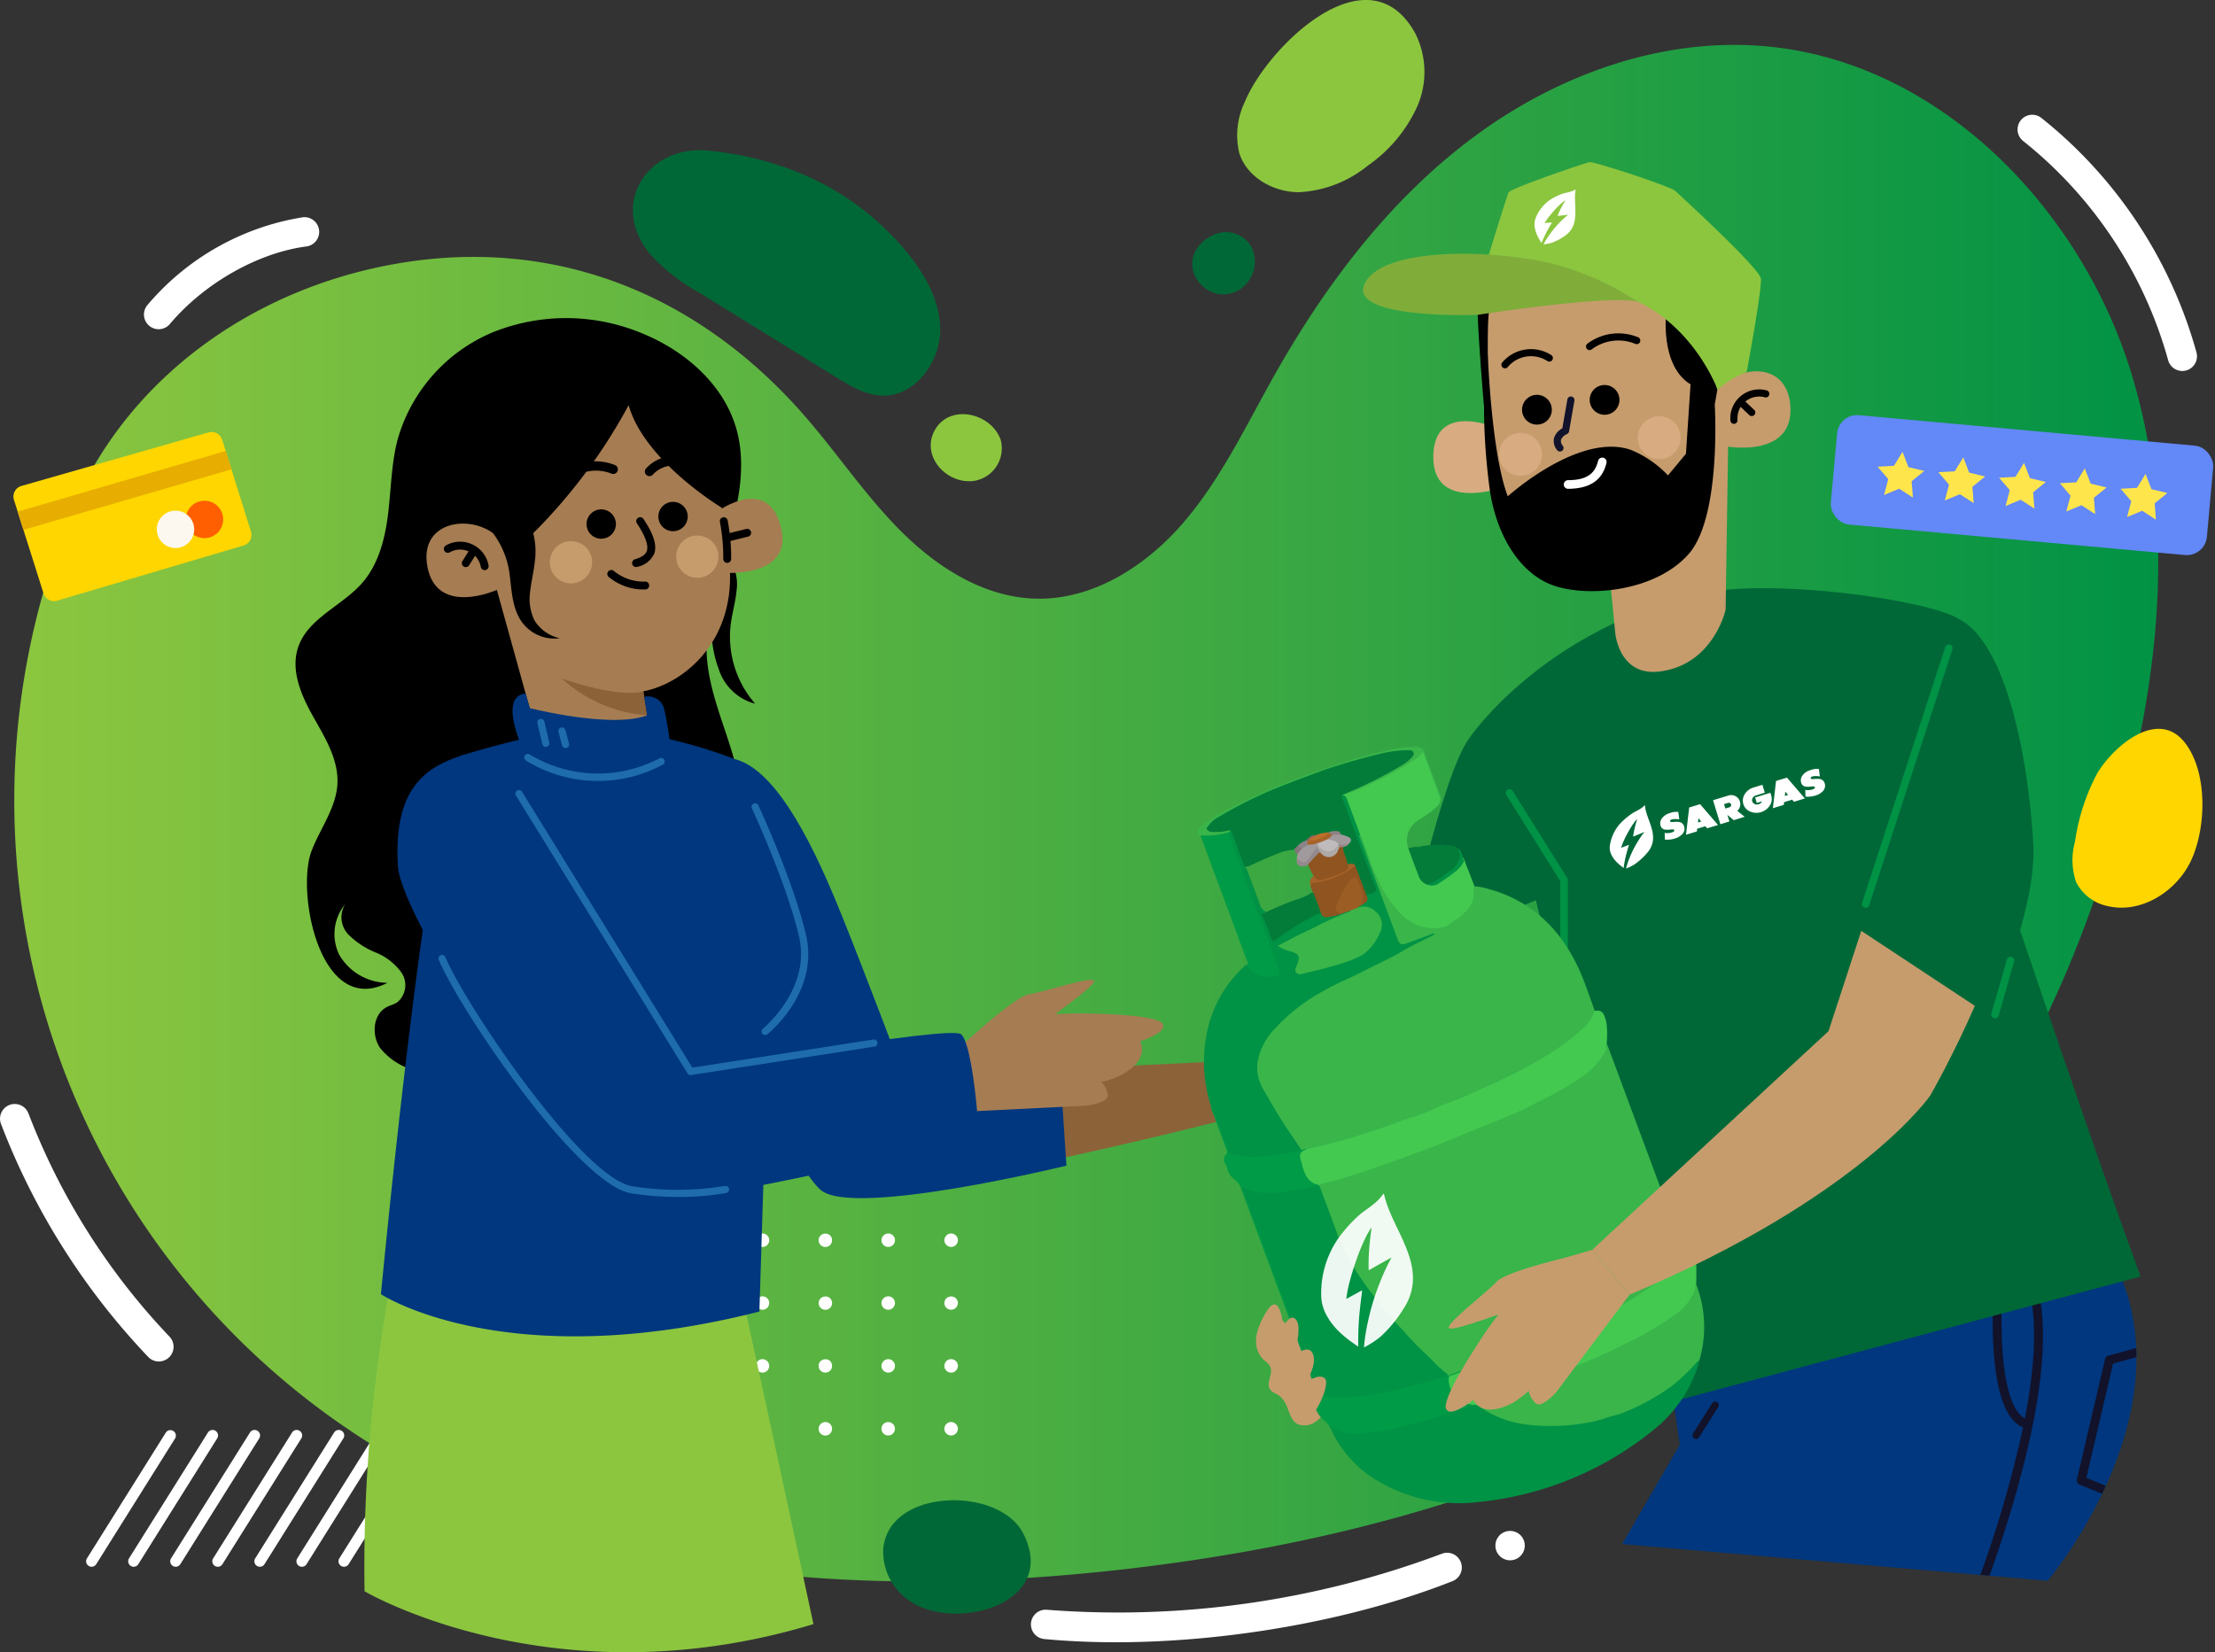 <svg xmlns="http://www.w3.org/2000/svg" xmlns:xlink="http://www.w3.org/1999/xlink" width="275.323" height="205.419" viewBox="0 0 275.323 205.419"><rect x="0" y="0" width="275.323" height="205.419" fill="#333333" stroke="none"/><defs><style>.a,.ae{fill:#fff;}.b{fill:url(#a);}.c{fill:#006837;}.d{fill:#8cc63f;}.e{fill:#ffd600;}.f{fill:#8c6239;}.g{fill:#00377e;}.h{fill:#c69c6d;}.i{fill:#12122a;}.j{fill:#009245;}.k{fill:#d8ac80;}.l{fill:#43c950;}.m{fill:#39b54a;}.n{fill:#009b46;}.o{fill:#037c39;}.p{fill:#8f5420;}.q{fill:#9b5d24;}.r{fill:#a09a9d;}.s{fill:#a46128;}.t{fill:#bf6f2c;}.u{fill:#8b8487;}.v{fill:#817679;}.w{fill:#8e8183;}.x{fill:#978686;}.y{fill:#8c655d;}.z{fill:#94898c;}.aa{fill:#aea8a7;}.ab{fill:#bfbabc;}.ac{fill:#a76328;}.ad{fill:#80ad3a;}.ae{opacity:0.925;}.af{fill:#a67c52;}.ag{fill:#1e6cab;}.ah{fill:#e7ad00;}.ai{fill:#ff5f00;}.aj{fill:#fcf8f0;}.ak{fill:#6388f7;}.al{fill:#ffe54c;}</style><linearGradient id="a" y1="0.5" x2="1" y2="0.5" gradientUnits="objectBoundingBox"><stop offset="0" stop-color="#8cc63f"/><stop offset="1" stop-color="#009245"/></linearGradient></defs><g transform="translate(-49.677 -101.459)"><g transform="translate(-759.835 -207.146)"><g transform="translate(820.218 486.401)"><path class="a" d="M821.884,519.771a.681.681,0,0,1-.577-1.043l9.8-15.635a.681.681,0,0,1,1.154.723l-9.8,15.635A.68.68,0,0,1,821.884,519.771Z" transform="translate(-821.204 -502.774)"/><g transform="translate(5.229)"><path class="a" d="M827.594,519.771a.681.681,0,0,1-.576-1.043l9.8-15.635a.681.681,0,1,1,1.154.723l-9.8,15.635A.683.683,0,0,1,827.594,519.771Z" transform="translate(-826.914 -502.774)"/></g><g transform="translate(10.456)"><path class="a" d="M833.3,519.771a.681.681,0,0,1-.576-1.043l9.8-15.635a.681.681,0,1,1,1.154.723l-9.8,15.635A.681.681,0,0,1,833.3,519.771Z" transform="translate(-832.623 -502.774)"/></g><g transform="translate(15.685)"><path class="a" d="M839.013,519.771a.681.681,0,0,1-.576-1.043l9.8-15.635a.681.681,0,1,1,1.154.723l-9.8,15.635A.682.682,0,0,1,839.013,519.771Z" transform="translate(-838.333 -502.774)"/></g><g transform="translate(20.913)"><path class="a" d="M844.723,519.771a.681.681,0,0,1-.577-1.043l9.8-15.635a.681.681,0,1,1,1.154.723l-9.8,15.635A.68.68,0,0,1,844.723,519.771Z" transform="translate(-844.043 -502.774)"/></g><g transform="translate(26.141)"><path class="a" d="M850.432,519.771a.681.681,0,0,1-.576-1.043l9.8-15.635a.681.681,0,1,1,1.154.723l-9.8,15.635A.681.681,0,0,1,850.432,519.771Z" transform="translate(-849.752 -502.774)"/></g><g transform="translate(31.369)"><path class="a" d="M856.142,519.771a.681.681,0,0,1-.576-1.043l9.8-15.635a.681.681,0,0,1,1.155.723l-9.8,15.635A.681.681,0,0,1,856.142,519.771Z" transform="translate(-855.462 -502.774)"/></g><g transform="translate(36.598)"><path class="a" d="M861.851,519.771a.681.681,0,0,1-.576-1.043l9.8-15.635a.681.681,0,1,1,1.154.723l-9.8,15.635A.681.681,0,0,1,861.851,519.771Z" transform="translate(-861.172 -502.774)"/></g><g transform="translate(41.826)"><path class="a" d="M867.561,519.771a.681.681,0,0,1-.576-1.043l9.8-15.635a.681.681,0,1,1,1.154.723l-9.8,15.635A.681.681,0,0,1,867.561,519.771Z" transform="translate(-866.881 -502.774)"/></g><g transform="translate(47.055)"><path class="a" d="M873.272,519.771a.681.681,0,0,1-.576-1.043l9.8-15.635a.681.681,0,1,1,1.154.723l-9.8,15.635A.682.682,0,0,1,873.272,519.771Z" transform="translate(-872.592 -502.774)"/></g></g><g transform="translate(811.34 314.188)"><path class="b" d="M817.055,376.584a94.424,94.424,0,0,0,38.339,111.828c27.058,17.13,61.046,19.429,92.881,15.937,25.133-2.757,50.418-9.219,72.459-21.907,25.025-14.405,40.134-35.035,49.5-62.135,7.124-20.616,10.741-43.3,4.543-64.219s-24.022-39.359-45.755-41.226c-12.941-1.113-25.956,3.647-36.353,11.433s-18.376,18.417-24.732,29.746c-3.479,6.2-6.559,12.716-11.2,18.1s-11.254,9.606-18.36,9.408c-6.465-.181-12.333-3.965-16.882-8.562s-8.118-10.066-12.436-14.882c-13.129-14.643-30.637-21.547-49.982-18.221-18.2,3.129-34.083,14.552-40.856,31.613Q817.61,375.031,817.055,376.584Z" transform="translate(-811.508 -314.702)"/></g><g transform="translate(888.181 327.279)"><path class="c" d="M897.613,341.988a24.175,24.175,0,0,0,6.121,4.762l16.992,10.5c1.749,1.08,3.6,2.194,5.656,2.266,4.136.147,7.336-4.251,7.238-8.389s-2.59-7.833-5.391-10.88c-6.228-6.777-14.424-10.319-23.516-11.2C897.345,328.334,892.341,335.651,897.613,341.988Z" transform="translate(-895.426 -328.998)"/></g><g transform="translate(925.201 360.099)"><path class="d" d="M944.544,368.007c-1.2-3.327-6.3-4.509-8.171-1.2-1.83,3.241,1.514,6.866,4.95,6.315A4.1,4.1,0,0,0,944.544,368.007Z" transform="translate(-935.855 -364.841)"/></g><g transform="translate(809.513 445.864)"><path class="a" d="M829.257,490.518a1.821,1.821,0,0,1-1.322-.566,87.144,87.144,0,0,1-18.3-28.972,1.826,1.826,0,0,1,3.415-1.3,83.5,83.5,0,0,0,17.531,27.746,1.826,1.826,0,0,1-1.321,3.088Z" transform="translate(-809.513 -458.505)"/></g><g transform="translate(1060.266 322.851)"><path class="a" d="M1103.864,356.039a1.828,1.828,0,0,1-1.761-1.343,52.945,52.945,0,0,0-18.052-27.275,1.827,1.827,0,0,1,2.268-2.864,56.621,56.621,0,0,1,19.306,29.171,1.828,1.828,0,0,1-1.762,2.312Z" transform="translate(-1083.359 -324.162)"/></g><g transform="translate(827.406 335.608)"><path class="a" d="M830.881,352.023a1.827,1.827,0,0,1-1.4-3A31.9,31.9,0,0,1,848.77,338.11a1.827,1.827,0,1,1,.475,3.623c-6.038.792-12.7,4.576-16.967,9.64A1.822,1.822,0,0,1,830.881,352.023Z" transform="translate(-829.054 -338.095)"/></g><g transform="translate(937.656 501.656)"><path class="a" d="M960.012,530.562c-3.06,0-6.044-.132-8.9-.4a1.827,1.827,0,0,1,.345-3.638,114.546,114.546,0,0,0,49.06-6.96,1.827,1.827,0,0,1,1.343,3.4C989.639,527.792,974.028,530.562,960.012,530.562Z" transform="translate(-949.457 -519.434)"/></g><g transform="translate(995.392 498.943)"><path class="a" d="M1014.334,520.123a1.748,1.748,0,0,1-.356-.032,2.011,2.011,0,0,1-.339-.105,1.876,1.876,0,0,1-.314-.169,1.494,1.494,0,0,1-.282-.234,1.775,1.775,0,0,1-.533-1.283,1.874,1.874,0,0,1,.032-.363,1.73,1.73,0,0,1,.105-.34,1.877,1.877,0,0,1,.169-.314,2.26,2.26,0,0,1,.226-.282,1.845,1.845,0,0,1,1.646-.493,1.761,1.761,0,0,1,.346.105,1.58,1.58,0,0,1,.315.161,2.326,2.326,0,0,1,.274.226,1.7,1.7,0,0,1,.226.282,1.2,1.2,0,0,1,.169.314,1.73,1.73,0,0,1,.105.34,1.8,1.8,0,0,1,.032.363,1.775,1.775,0,0,1-.533,1.283,1.447,1.447,0,0,1-.274.234,2.8,2.8,0,0,1-.315.169,2.538,2.538,0,0,1-.339.105A1.867,1.867,0,0,1,1014.334,520.123Z" transform="translate(-1012.51 -516.472)"/></g><g transform="translate(919.271 495.129)"><path class="c" d="M929.4,518.4a7.381,7.381,0,0,0,3.445,6.527c5.663,3.715,18.442.244,13.948-8.52C943.788,510.552,930.024,510.749,929.4,518.4Z" transform="translate(-929.378 -512.306)"/></g><g transform="translate(1067.12 399.222)"><path class="e" d="M1093.9,413.134a25.708,25.708,0,0,0-2.741,8.454,8.525,8.525,0,0,0,.135,5.033,5.681,5.681,0,0,0,3.95,2.986c4.013.94,8.28-1.661,10.171-5.325,2.086-4.042,2.35-11.436-.719-15.141C1101.314,405.062,1095.848,409.816,1093.9,413.134Z" transform="translate(-1090.844 -407.567)"/></g><g transform="translate(963.258 308.605)"><path class="d" d="M978.41,321.253a9.571,9.571,0,0,0-.7,6.381c.937,2.994,4.2,4.839,7.334,4.869a14.7,14.7,0,0,0,8.639-3.3,18.049,18.049,0,0,0,6.086-7.223,10.7,10.7,0,0,0-.182-9.231C993.691,302.1,981.156,314.552,978.41,321.253Z" transform="translate(-977.416 -308.605)"/></g><g transform="translate(957.708 337.501)"><path class="c" d="M973.781,340.582a3.649,3.649,0,0,1,5.005,1.516,4.177,4.177,0,0,1-1.721,5.289c-3.748,2.016-7.725-2.766-4.558-5.918A4.524,4.524,0,0,1,973.781,340.582Z" transform="translate(-971.355 -340.162)"/></g><g transform="translate(887.819 454.148)"><path class="a" d="M896.461,467.8a.8.8,0,0,1,.241.585.84.84,0,0,1-.063.323.907.907,0,0,1-.178.272.825.825,0,0,1-.6.241.858.858,0,0,1-.314-.063.828.828,0,0,1-.271-.178.8.8,0,0,1-.188-.272.84.84,0,0,1-.063-.323.83.83,0,0,1,.251-.585.7.7,0,0,1,.271-.188A.836.836,0,0,1,896.461,467.8Zm7.816,0a.7.7,0,0,0-.272-.188.841.841,0,0,0-.909.188.739.739,0,0,0-.188.261.887.887,0,0,0-.062.324.875.875,0,0,0,.25.6.823.823,0,0,0,.272.178.811.811,0,0,0,.313.063.866.866,0,0,0,.324-.063.944.944,0,0,0,.272-.178,1.133,1.133,0,0,0,.178-.272.84.84,0,0,0,.062-.323.886.886,0,0,0-.062-.324A.911.911,0,0,0,904.277,467.8Zm6.906-.188a.692.692,0,0,0-.271.188.708.708,0,0,0-.178.261.718.718,0,0,0-.063.324.814.814,0,0,0,.512.773.814.814,0,0,0,.313.063.863.863,0,0,0,.324-.063.942.942,0,0,0,.272-.178.861.861,0,0,0,.241-.6.8.8,0,0,0-.241-.585A.841.841,0,0,0,911.183,467.611Zm8.725.188a.692.692,0,0,0-.273-.188.841.841,0,0,0-.909.188.7.7,0,0,0-.178.271.673.673,0,0,0-.072.314.858.858,0,0,0,.062.323.932.932,0,0,0,.188.272.846.846,0,0,0,1.182,0,.831.831,0,0,0,.24-.6.814.814,0,0,0-.062-.314A.835.835,0,0,0,919.909,467.8Zm6.906-.188a.7.7,0,0,0-.272.188.713.713,0,0,0-.188.271.8.8,0,0,0-.063.314.835.835,0,0,0,.523.773.807.807,0,0,0,.313.063.866.866,0,0,0,.324-.063.937.937,0,0,0,.271-.178.907.907,0,0,0,.178-.272.839.839,0,0,0,.063-.323.82.82,0,0,0-.241-.585A.843.843,0,0,0,926.815,467.611Zm7.543,1.368a.819.819,0,0,0,.273.178.807.807,0,0,0,.313.063.858.858,0,0,0,.323-.063.93.93,0,0,0,.272-.178,1.1,1.1,0,0,0,.178-.272.849.849,0,0,0,.072-.323.841.841,0,0,0-1.681,0,.84.84,0,0,0,.062.323A.93.93,0,0,0,934.358,468.979Zm-38.806,6.446a.72.72,0,0,0-.271.189.828.828,0,0,0-.251.585.845.845,0,0,0,.063.324.81.81,0,0,0,.188.272.843.843,0,0,0,.271.178.857.857,0,0,0,.314.062.831.831,0,0,0,.6-.24.918.918,0,0,0,.178-.272.845.845,0,0,0,.063-.324.8.8,0,0,0-.241-.585A.835.835,0,0,0,895.552,475.426Zm7.816,0a.717.717,0,0,0-.272.189.814.814,0,0,0-.25.585.877.877,0,0,0,.25.6.827.827,0,0,0,.585.24.865.865,0,0,0,.324-.062.963.963,0,0,0,.272-.178,1.151,1.151,0,0,0,.178-.272.844.844,0,0,0,.062-.324.822.822,0,0,0-.24-.585A.84.84,0,0,0,903.368,475.426Zm7.815,0a.713.713,0,0,0-.271.189.666.666,0,0,0-.178.272.647.647,0,0,0-.063.313.814.814,0,0,0,.512.774.813.813,0,0,0,.313.062.833.833,0,0,0,.6-.24,1.119,1.119,0,0,0,.178-.272.845.845,0,0,0,.063-.324.818.818,0,0,0-.241-.585A.84.84,0,0,0,911.183,475.426Zm7.543.189a.835.835,0,0,0-.25.585.844.844,0,0,0,.25.6.831.831,0,0,0,1.422-.6.808.808,0,0,0-.24-.585A.859.859,0,0,0,918.727,475.614Zm9,0a.838.838,0,0,0-.908-.189.724.724,0,0,0-.272.189.814.814,0,0,0-.251.585.845.845,0,0,0,.063.324.926.926,0,0,0,.188.272.848.848,0,0,0,.272.178.806.806,0,0,0,.313.062.865.865,0,0,0,.324-.062.956.956,0,0,0,.271-.178.863.863,0,0,0,.241-.6.877.877,0,0,0-.063-.323A.85.85,0,0,0,927.723,475.614Zm6.908-.189a.714.714,0,0,0-.273.189.831.831,0,0,0-.25.585.844.844,0,0,0,.062.324.824.824,0,0,0,.188.272.833.833,0,0,0,.273.178.806.806,0,0,0,.313.062.857.857,0,0,0,.323-.062.791.791,0,0,0,.45-.45.854.854,0,0,0,.072-.324.831.831,0,0,0-.25-.585A.843.843,0,0,0,934.631,475.426Zm-38.17,8a.836.836,0,0,0-.909-.188.92.92,0,0,0-.459.46.8.8,0,0,0-.063.314.869.869,0,0,0,.251.594.817.817,0,0,0,.585.241.823.823,0,0,0,.836-.835.854.854,0,0,0-.241-.586Zm6.907-.188a.714.714,0,0,0-.272.188.817.817,0,0,0-.25.586.873.873,0,0,0,.25.594.82.82,0,0,0,.585.241.848.848,0,0,0,.324-.063.907.907,0,0,0,.272-.178,1.127,1.127,0,0,0,.178-.271.843.843,0,0,0,.062-.323.808.808,0,0,0-.24-.586A.841.841,0,0,0,903.368,483.242Zm7.815,0a.711.711,0,0,0-.271.188.672.672,0,0,0-.178.272.651.651,0,0,0-.063.314.821.821,0,0,0,.241.594.85.85,0,0,0,.584.241.845.845,0,0,0,.324-.063.905.905,0,0,0,.272-.178.859.859,0,0,0,.241-.594.822.822,0,0,0-.241-.586A.841.841,0,0,0,911.183,483.242Zm7.543.188a.839.839,0,0,0-.25.586.862.862,0,0,0,.062.323.928.928,0,0,0,.188.271.831.831,0,0,0,1.422-.594.812.812,0,0,0-.24-.586A.861.861,0,0,0,918.727,483.43Zm8.088-.188a.917.917,0,0,0-.46.46.8.8,0,0,0-.063.314.834.834,0,0,0,.251.594.8.8,0,0,0,.272.178.791.791,0,0,0,.313.063.848.848,0,0,0,.324-.063.9.9,0,0,0,.271-.178,1.047,1.047,0,0,0,.178-.271.843.843,0,0,0,.063-.323.822.822,0,0,0-.241-.586A.839.839,0,0,0,926.815,483.242Zm7.543.188a.83.83,0,0,0-.188.909.926.926,0,0,0,.188.271.859.859,0,0,0,.586.241.841.841,0,0,0,.323-.063.9.9,0,0,0,.272-.178,1.1,1.1,0,0,0,.178-.271.853.853,0,0,0,.072-.323.835.835,0,0,0-.25-.586A.86.86,0,0,0,934.358,483.43Zm-37.9,7.816a.835.835,0,0,0-.909-.189.721.721,0,0,0-.271.189.711.711,0,0,0-.188.271.8.8,0,0,0-.063.314.835.835,0,0,0,.251.6.82.82,0,0,0,.585.24.821.821,0,0,0,.836-.835.849.849,0,0,0-.241-.585Zm7.544-.189a.836.836,0,0,0-.909.189.812.812,0,0,0-.25.585.838.838,0,0,0,.25.6.824.824,0,0,0,.272.178.794.794,0,0,0,.313.062.847.847,0,0,0,.324-.062.945.945,0,0,0,.272-.178.829.829,0,0,0,.24-.6.8.8,0,0,0-.24-.585A.718.718,0,0,0,904.005,491.057Zm8.087.189a.84.84,0,0,0-.909-.189.714.714,0,0,0-.271.189.669.669,0,0,0-.178.271.8.8,0,0,0-.063.314.814.814,0,0,0,.512.773.846.846,0,0,0,.637,0,.943.943,0,0,0,.272-.178.843.843,0,0,0,.241-.6.8.8,0,0,0-.063-.314A.819.819,0,0,0,912.093,491.246Zm6.634-.011a.835.835,0,0,0,0,1.191.828.828,0,0,0,.273.178.787.787,0,0,0,.313.062.836.836,0,0,0,.323-.062.949.949,0,0,0,.273-.178.833.833,0,0,0,.24-.6.851.851,0,0,0-.24-.6A.882.882,0,0,0,918.727,491.235Zm9,.011a.838.838,0,0,0-.908-.189.724.724,0,0,0-.272.189.813.813,0,0,0-.251.585.852.852,0,0,0,.063.324.923.923,0,0,0,.188.271.834.834,0,0,0,.272.178.79.79,0,0,0,.313.062.847.847,0,0,0,.324-.062.939.939,0,0,0,.271-.178.861.861,0,0,0,.241-.6.886.886,0,0,0-.063-.324A.856.856,0,0,0,927.723,491.246Zm6.635-.011a.877.877,0,0,0-.25.6.851.851,0,0,0,.062.324.939.939,0,0,0,.188.271.82.82,0,0,0,.273.178.79.79,0,0,0,.313.062.84.84,0,0,0,.323-.062.932.932,0,0,0,.272-.178,1.115,1.115,0,0,0,.178-.271.861.861,0,0,0,.072-.324.841.841,0,0,0-1.431-.6Zm-37.9,7.826a.837.837,0,0,0-.909-.188.7.7,0,0,0-.271.188.83.83,0,0,0-.251.585.85.85,0,0,0,.251.6.829.829,0,0,0,.271.178.84.84,0,0,0,.314.063.825.825,0,0,0,.6-.241,1.063,1.063,0,0,0,.178-.271.848.848,0,0,0,.063-.324.849.849,0,0,0-.241-.585Zm7.544-.188a.837.837,0,0,0-.909.188.815.815,0,0,0-.25.585.875.875,0,0,0,.25.6.824.824,0,0,0,.272.178.794.794,0,0,0,.313.063.848.848,0,0,0,.324-.063.945.945,0,0,0,.272-.178.826.826,0,0,0,.24-.6.806.806,0,0,0-.24-.585A.7.7,0,0,0,904.005,498.873Zm7.178,0a.692.692,0,0,0-.271.188.675.675,0,0,0-.178.271.655.655,0,0,0-.063.314.814.814,0,0,0,.512.773.835.835,0,0,0,.637,0,.943.943,0,0,0,.272-.178.861.861,0,0,0,.241-.6.82.82,0,0,0-.241-.585A.841.841,0,0,0,911.183,498.873Zm8.453,0a.848.848,0,0,0-1.159.773.879.879,0,0,0,.25.6.831.831,0,0,0,1.422-.6.81.81,0,0,0-.24-.585A.692.692,0,0,0,919.636,498.873Zm7.179,0a.7.7,0,0,0-.272.188.72.72,0,0,0-.188.271.8.8,0,0,0-.063.314.835.835,0,0,0,.523.773.791.791,0,0,0,.313.063.848.848,0,0,0,.324-.063.939.939,0,0,0,.271-.178,1.063,1.063,0,0,0,.178-.271.847.847,0,0,0,.063-.324.82.82,0,0,0-.241-.585A.839.839,0,0,0,926.815,498.873Zm7.816,0a.693.693,0,0,0-.273.188.833.833,0,0,0-.25.585.848.848,0,0,0,.062.324.938.938,0,0,0,.188.271.82.82,0,0,0,.273.178.791.791,0,0,0,.313.063.841.841,0,0,0,.323-.063.932.932,0,0,0,.272-.178,1.114,1.114,0,0,0,.178-.271.857.857,0,0,0,.072-.324.848.848,0,0,0-1.158-.773Z" transform="translate(-895.03 -467.551)"/></g><g transform="translate(846.245 328.77)"><g transform="translate(51.251 74.215)"><path class="f" d="M908.948,411.677c7.353,3.036,18.692,39.6,18.692,39.6l43.869-2.13,1.4,6.6s-45.029,11.681-50.371,9.114-16.938-24.7-16.938-24.7Z" transform="translate(-905.598 -411.677)"/><g transform="translate(1.323)"><path class="g" d="M909.07,411.677c5.483,1.372,10.251,11.861,13.327,19.508s7.472,19.333,7.472,19.333l19.569-1.238.855,12.939s-26.6,6.507-30.563,3.012S907.043,441,907.043,441Z" transform="translate(-907.043 -411.677)"/></g></g><g transform="translate(112.149)"><g transform="translate(7.243 142.461)"><path class="h" d="M981.814,486.208c-2.145,2.44-2.408,5.291-.593,6.653s-.929,2.98,1.249,4,1.1,4.147,3.808,3.925c2.682-.219,4.138-5.746,4.138-5.746Z" transform="translate(-980.015 -486.208)"/></g><g transform="translate(25.572 8.997)"><g transform="translate(27.18 128.471)"><path class="g" d="M1035.825,495.432l1.054,7.3-7.164,12.359,52.886,4.566s17.252-20.343,8.627-38.9Z" transform="translate(-1029.715 -480.755)"/></g><g transform="translate(71.706 131.073)"><path class="i" d="M1083.873,499.718c-1.477-.789-2.458-3.748-2.786-8.47a61.955,61.955,0,0,1-.069-6.463l-1.107.293a62.141,62.141,0,0,0,.082,6.235c.381,5.507,1.611,8.7,3.658,9.51a143.938,143.938,0,0,1-5.31,18.346l1.138.1c.944-2.656,1.954-5.687,2.891-8.874,3.516-11.965,4.565-20.958,3.134-26.8l-1.064.282C1085.469,488.12,1085.017,493.813,1083.873,499.718Z" transform="translate(-1078.341 -483.597)"/><g transform="translate(11.991 7.368)"><path class="i" d="M1095.336,492.6a.549.549,0,0,0-.389.4l-3.5,14.976a.548.548,0,0,0,.324.632l2.8,1.158q.235-.489.465-.993l-2.419-1,3.317-14.2,2.9-.8c0-.375-.009-.752-.025-1.129Z" transform="translate(-1091.436 -491.644)"/></g></g><g transform="translate(8.267 43.967)"><path class="c" d="M1016.887,425.786l-7.827-18.8s9.25-13.555,28.939-17.891c8.351-1.839,27.768.7,31.907,3.237l4.558,29.913s10.528,31.217,15.381,44.7c1.66,4.611,2.568,7.1,2.568,7.1l-59.837,15.994Z" transform="translate(-1009.06 -388.469)"/></g><g transform="translate(12.716 68.97)"><path class="j" d="M1021.158,437.769a.467.467,0,0,1-.467-.467V427.192l-6.7-10.7a.467.467,0,1,1,.791-.5l6.772,10.816a.463.463,0,0,1,.071.249V437.3A.468.468,0,0,1,1021.158,437.769Z" transform="translate(-1013.919 -415.774)"/></g><g transform="translate(0 62.487)"><path class="c" d="M1008.3,408.694c-3.422,4.306-8.267,27.007-8.267,27.007l18.123-7.409Z" transform="translate(-1000.032 -408.694)"/></g><g transform="translate(3.704)"><g transform="translate(5.407 6.164)"><path d="M1009.982,348.341s.1,5.4,1.088,16.249c.619,6.766,2.785-17.406,2.785-17.406Z" transform="translate(-1009.982 -347.184)"/></g><g transform="translate(0 23.204)"><path class="k" d="M1012.1,366.68s-7.85-3.485-8.02,3.362c-.188,7.53,9.476,3.723,9.476,3.723Z" transform="translate(-1004.077 -365.794)"/></g><g transform="translate(6.768)"><path class="h" d="M1041.035,387.1l.312-20.28s8.16,1.393,7.735-5.019c-.379-5.713-6.569-5.14-9.078-2.015,0,0,2.078-20.5-15.173-19.284-6.123.433-10.5,2.5-12.418,6.716-.961,2.117-.929,3.618-.943,8.04a135.621,135.621,0,0,0,.614,15.413c1.508,9.94,9.408,13.536,14.635,13.188l.6,6.148s.463,5.391,5.5,4.772C1039.527,393.957,1041.035,387.1,1041.035,387.1Z" transform="translate(-1011.469 -340.453)"/></g><g transform="translate(28.878 9.449)"><path d="M1035.707,350.772s-.918,6.759,3.005,9.182c0,0,1.326,2.818,3.009,2.5l.319-1.8-1.181-5.742Z" transform="translate(-1035.614 -350.772)"/></g><g transform="translate(6.311 14.808)"><path d="M1011.428,356.624s.436,12.374,2.488,17.736c0,0,8.808-7.973,15.261-5.786a13.167,13.167,0,0,1,4.653,3.187l2.234-2.691.57-8.622,3.009,2.5s.857,13.966-3.254,18.6-12.362,5.386-16.687,3.936-7.313-6.429-8.072-12.3C1010.273,362.7,1011.428,356.624,1011.428,356.624Z" transform="translate(-1010.97 -356.624)"/></g><g transform="translate(11.03 19.927)"><path d="M1019.74,363.513a1.851,1.851,0,1,1-2.318-1.213A1.85,1.85,0,0,1,1019.74,363.513Z" transform="translate(-1016.122 -362.215)"/></g><g transform="translate(19.439 18.705)"><path d="M1028.923,362.179a1.85,1.85,0,1,1-2.318-1.214A1.849,1.849,0,0,1,1028.923,362.179Z" transform="translate(-1025.306 -360.88)"/></g><g transform="translate(36.92 19.257)"><path d="M1044.85,365.762a.445.445,0,0,1-.442-.411,3.592,3.592,0,0,1,4.513-3.749.445.445,0,0,1-.231.86,2.7,2.7,0,0,0-3.4,2.819.446.446,0,0,1-.409.479Z" transform="translate(-1044.398 -361.483)"/></g><g transform="translate(37.812 20.427)"><path d="M1047.139,364.9a.444.444,0,0,1-.306-.122l-1.323-1.251a.445.445,0,0,1,.612-.646l1.323,1.251a.445.445,0,0,1-.306.768Z" transform="translate(-1045.371 -362.761)"/></g><g transform="translate(18.983 12.284)"><path d="M1025.253,355.948a.445.445,0,0,1-.269-.8,6.423,6.423,0,0,1,6.3-.793.445.445,0,1,1-.347.82,5.519,5.519,0,0,0-5.415.681A.444.444,0,0,1,1025.253,355.948Z" transform="translate(-1024.808 -353.868)"/></g><g transform="translate(8.465 14.247)"><path d="M1013.767,358.4a.445.445,0,0,1-.351-.72,4.686,4.686,0,0,1,6.114-.93.445.445,0,0,1-.506.733,3.76,3.76,0,0,0-4.906.746A.444.444,0,0,1,1013.767,358.4Z" transform="translate(-1013.322 -356.012)"/></g><g transform="translate(25.415 22.594)"><path class="k" d="M1032.111,368.977a2.663,2.663,0,1,0,1.2-3.57A2.663,2.663,0,0,0,1032.111,368.977Z" transform="translate(-1031.833 -365.128)"/></g><g transform="translate(8.178 24.662)"><path class="k" d="M1013.287,371.235a2.663,2.663,0,1,0,1.2-3.57A2.663,2.663,0,0,0,1013.287,371.235Z" transform="translate(-1013.008 -367.385)"/></g></g><g transform="translate(18.666 20.151)"><path class="i" d="M1021.2,369.285a.445.445,0,0,1-.359-.182,1.734,1.734,0,0,1-.367-1.531,2.071,2.071,0,0,1,1.02-1.169l.622-3.575a.445.445,0,1,1,.876.153l-.66,3.8a.444.444,0,0,1-.269.335,1.348,1.348,0,0,0-.732.7.907.907,0,0,0,.228.762.445.445,0,0,1-.1.622A.44.44,0,0,1,1021.2,369.285Z" transform="translate(-1020.417 -362.46)"/></g><g transform="translate(19.896 27.75)"><path class="a" d="M1022.3,374.62a.537.537,0,0,1,0-1.073c2.228-.009,3.347-.72,3.744-2.377a.537.537,0,1,1,1.044.25c-.514,2.144-2.078,3.19-4.784,3.2Z" transform="translate(-1021.76 -370.759)"/></g></g><g transform="translate(0 72.65)"><path class="l" d="M991.849,416.1a.543.543,0,0,1,.371-.288,40.784,40.784,0,0,0,4.616-2.071,19.526,19.526,0,0,0,4.551-2.847c.108-.1.211-.272.407-.147a1.663,1.663,0,0,1,.244.532c.639,1.722,1.287,3.441,1.913,5.169.058.6-.348.952-.724,1.3a17.7,17.7,0,0,1-2.148,1.515,2.891,2.891,0,0,0-1.146,3.4,1.034,1.034,0,0,1,.4.623c.311.825.611,1.654.924,2.479a2.276,2.276,0,0,0,1.019,1.281,1.275,1.275,0,0,0,1.287-.074,11.971,11.971,0,0,0,2.9-2.281c.081-.1.159-.207.288-.21l.041-.1a.684.684,0,0,1-.125-.431.114.114,0,0,1,.113-.116l1.388,3.571a2.183,2.183,0,0,0,.011.372,3.032,3.032,0,0,1-.864,2.725,13.617,13.617,0,0,1-2.3,1.8.347.347,0,0,1-.223.138,5.537,5.537,0,0,1-5.452-1.089,12.735,12.735,0,0,1-3.163-4.447c-.824-1.735-1.459-3.556-2.131-5.356-.067-.18-.082-.39-.25-.525l-1.61-4.327A1.307,1.307,0,0,0,991.849,416.1Z" transform="translate(-973.77 -410.03)"/><path class="m" d="M1022.115,444.421c-.608-1.636-1.133-3.309-1.839-4.9-2.275-5.133-5.924-8.776-11.47-10.278a7.609,7.609,0,0,0-1.641-.294c-.183.157-.123.358-.1.549a2.914,2.914,0,0,1-.855,2.439,6.5,6.5,0,0,1-1.654,1.348,5.81,5.81,0,0,0-.684.516,5.354,5.354,0,0,1-1.132.468,1.231,1.231,0,0,0-.67.41c-.163.376-.559.452-.863.6-1.642.781-3.185,1.749-4.815,2.548-1.936.95-3.856,1.934-5.823,2.82a29.768,29.768,0,0,0-4.976,2.911,17.755,17.755,0,0,0-3.521,3.165,8.349,8.349,0,0,0-1.953,3.619,5.922,5.922,0,0,0,.822,4.239c1.3,2.244,2.646,4.451,4.141,6.569a2.045,2.045,0,0,0,.57.639c.255.073.494-.08.745-.048a16.307,16.307,0,0,0,2.316-.5c3.2-.853,6.341-1.868,9.448-3.007.942-.345,1.938-.565,2.855-.975,2.3-1.027,4.681-1.836,6.972-2.886a80.959,80.959,0,0,0,7.508-3.782,26.5,26.5,0,0,0,5.289-3.892,7.058,7.058,0,0,0,1.245-1.62C1022.143,444.871,1022.277,444.662,1022.115,444.421Z" transform="translate(-972.772 -411.569)"/><path class="j" d="M990.108,501.72a14.334,14.334,0,0,0,6.281,6.817,19.866,19.866,0,0,0,12.242,2.376A40.916,40.916,0,0,0,1030.219,502a16.76,16.76,0,0,0,5.525-7.89c.074-.22.116-.45.173-.675-.253-.295-.375.027-.488.135-.48.46-.886.99-1.375,1.443a22.541,22.541,0,0,1-6.24,4.066,25.8,25.8,0,0,1-5.474,1.751,20.221,20.221,0,0,1-11.317-.558,10.172,10.172,0,0,1-2.3-1.291,1.01,1.01,0,0,0-.691-.252.917.917,0,0,0-.18.025c-2.232.734-4.458,1.485-6.722,2.115a30.433,30.433,0,0,1-7.662,1.377,4.655,4.655,0,0,1-3.2-.895c-.079-.065-.172-.137-.3-.063A.487.487,0,0,0,990.108,501.72Z" transform="translate(-973.61 -416.996)"/><path class="j" d="M987.409,495.453a.09.09,0,0,0-.074.052,4.851,4.851,0,0,0,1.939.488,26.075,26.075,0,0,0,6.316-.528c2.48-.432,4.874-1.2,7.309-1.812a1.551,1.551,0,0,0,.77-.362c.168-.275-.02-.436-.2-.594-1.506-1.367-2.979-2.77-4.372-4.251a54.126,54.126,0,0,1-7.056-8.976,28.242,28.242,0,0,1-2.116-4.417c-.629-1.609-1.208-3.239-1.814-4.857a1.365,1.365,0,0,0-.42-.737.431.431,0,0,0-.17-.057c-1.084.147-2.131.486-3.212.657a15.981,15.981,0,0,1-3.643.244,5.575,5.575,0,0,1-2.066-.551c-.167-.081-.434-.4-.568.066a7.015,7.015,0,0,0,.25.714q4.456,12,8.913,24a6.15,6.15,0,0,1,.247.713A.415.415,0,0,1,987.409,495.453Z" transform="translate(-972.605 -414.98)"/><path class="j" d="M985.079,460.7c-.558-.83-1.108-1.665-1.675-2.488-.89-1.294-1.695-2.639-2.464-4.007-.307-.544-.665-1.065-.916-1.633a5.272,5.272,0,0,1-.394-2.985,8.146,8.146,0,0,1,2.18-4.048,23.221,23.221,0,0,1,6.024-4.653c1.545-.906,3.219-1.55,4.8-2.371,1.743-.9,3.546-1.685,5.235-2.7,1.1-.661,2.28-1.185,3.427-1.766.145-.073.32-.1.265-.331a.906.906,0,0,0-.727.088c-.864.31-1.719.645-2.584.952-.692.245-.895.161-1.149-.53-1.568-4.255-3.2-8.485-4.751-12.748-.514-1.439-1.057-2.868-1.591-4.3a1.1,1.1,0,0,0-.411-.616.372.372,0,0,0-.306-.025c-.184.313,0,.594.1.87q1.839,4.983,3.694,9.959c.062.168.117.341.187.505.157.372.067.619-.332.744a1.217,1.217,0,0,0-.529.252c-.029.042-.078.089-.07.136.114.622-.251.935-.743,1.169-.132.1-.347.145-.268.389a7.711,7.711,0,0,1,1.223.105,2.115,2.115,0,0,1,1.414,2.857,8.29,8.29,0,0,1-1.589,2.364,4.752,4.752,0,0,1-2.036,1.069,40.793,40.793,0,0,1-5.862,1.645c-.655.135-.841-.1-.639-.735.033-.1.076-.2.112-.3.341-.966.163-1.339-.818-1.667a4.046,4.046,0,0,1-1.326-.548.173.173,0,0,1,.114-.179c1.432-.671,2.811-1.45,4.258-2.1,1.329-.593,2.584-1.346,3.968-1.825.144-.049.414-.113.23-.395a2.932,2.932,0,0,0-1.152.31,5.292,5.292,0,0,1-1.222.334,1.131,1.131,0,0,1-1.247-.334,1.412,1.412,0,0,0-1.007.292,35.662,35.662,0,0,0-4.531,2.8c-.359.255-.447.239-.619-.189-.208-.516-.395-1.042-.584-1.565a6.3,6.3,0,0,0-.605-1.319c-.41-1.07-.8-2.149-1.2-3.22-.081-.213-.127-.455-.363-.572-.336.242-.144.56-.038.783a12.376,12.376,0,0,1,.613,1.7,2.484,2.484,0,0,1,.34.755,2.95,2.95,0,0,1,.168.95c.548,1.754,1.263,3.447,1.875,5.175a10.962,10.962,0,0,1,.5,1.482c.127.64.057.737-.584.754a3.376,3.376,0,0,1-3.092-1.3.29.29,0,0,0-.169-.063,15.19,15.19,0,0,0-5.014,9.116,17.938,17.938,0,0,0,.545,8.257c.729,1.96,1.471,3.915,2.174,5.885.029.4.352.455.644.533a10.5,10.5,0,0,0,3.416.208,35.28,35.28,0,0,0,4.52-.609C984.721,460.974,984.962,460.952,985.079,460.7Z" transform="translate(-972.176 -410.52)"/><path class="m" d="M1009.731,497.954c.124.1.283.054.431.164a13.063,13.063,0,0,0,6.04,2.318,25.415,25.415,0,0,0,7.578-.253,14.977,14.977,0,0,0,2.435-.643c.646-.214,1.321-.323,1.955-.591a27.38,27.38,0,0,0,6.008-3.292,23.52,23.52,0,0,0,3.151-3.006c.078-.086.13-.177.256-.085a14.663,14.663,0,0,0-.345-9.553c-.211.06-.251.246-.289.418a4.939,4.939,0,0,1-1.536,2.427,18.815,18.815,0,0,1-3.7,2.6c-1.895,1.113-3.887,2.03-5.874,2.959-1.351.632-2.732,1.2-4.106,1.777-3.7,1.559-7.481,2.9-11.237,4.3C1010.218,497.6,1009.892,497.645,1009.731,497.954Z" transform="translate(-975.278 -416.128)"/><path class="l" d="M1022.607,445.845a5.028,5.028,0,0,1-1.56,2.275,27.452,27.452,0,0,1-4.511,3.345,59.349,59.349,0,0,1-5.37,2.9c-1.417.688-2.877,1.282-4.3,1.953-1.307.615-2.7.987-4,1.6a21.059,21.059,0,0,1-3,1.187c-1.469.433-2.869,1.051-4.327,1.5-1.4.43-2.787.934-4.2,1.331-1.5.419-3.015.749-4.523,1.118-.873.082-1.08.551-.919,1.283a6.53,6.53,0,0,0,.814,2.256,1.593,1.593,0,0,0,1.52.891h0c.661.235,1.239-.143,1.823-.3,1.871-.519,3.7-1.175,5.547-1.773,2.793-.906,5.544-1.924,8.268-3,2.489-.985,4.982-1.966,7.433-3.053,2.253-1,4.489-2.036,6.659-3.2a20.117,20.117,0,0,0,4.77-3.317,5.749,5.749,0,0,0,1.272-1.858c.029-.05.058-.1.087-.153a1.122,1.122,0,0,0,.026-.481c.008-.146-.024-.289-.026-.436a12.109,12.109,0,0,0,0-2.346,5.127,5.127,0,0,0-.226-.93C1023.61,445.938,1023.332,445.778,1022.607,445.845Z" transform="translate(-973.263 -412.992)"/><path class="l" d="M1009.418,497.572q4.152-1.542,8.3-3.084c1.365-.5,2.688-1.112,4.044-1.64,1.751-.681,3.486-1.424,5.163-2.268,1.433-.722,2.9-1.378,4.281-2.218a28.222,28.222,0,0,0,3.363-2.2,6.273,6.273,0,0,0,2.149-2.763c.087-.255.016-.548.205-.771.006-.645.023-1.29.014-1.934a3.671,3.671,0,0,0-.359-1.619.854.854,0,0,0-1.137-.53.936.936,0,0,0-.318.332,11.894,11.894,0,0,1-3.494,3.55,44.532,44.532,0,0,1-7.111,4.164c-2.372,1.165-4.8,2.2-7.248,3.2-2.349.961-4.74,1.8-7.107,2.709-.618.238-1.289.328-1.9.6-.561.243-1.141.441-1.715.65a.714.714,0,0,0-.526.82,3.322,3.322,0,0,0,2.39,3,2.65,2.65,0,0,0,.9.033Z" transform="translate(-974.965 -415.746)"/><path class="n" d="M1007.783,498.956a3.718,3.718,0,0,1-2.588-1.384,3.271,3.271,0,0,1-.576-1.966c-.021-.218.2-.272.365-.334l1.763-.655a.194.194,0,0,0-.252-.138,4.407,4.407,0,0,0-2.015.864c-1.5.476-3.028.836-4.54,1.259a45.691,45.691,0,0,1-4.706,1.019,23.418,23.418,0,0,1-5.186.342c-.65-.035-1.239-.353-1.89-.344-.414.287-.365.707-.286,1.109a3.657,3.657,0,0,0,1.242,2.131,2.859,2.859,0,0,1,.812.959l-.093-.375a5.192,5.192,0,0,0,4.055,1.048,30.963,30.963,0,0,0,6.411-1.2c1.791-.508,3.576-1.027,5.339-1.63C1006.35,499.418,1007.077,499.218,1007.783,498.956Z" transform="translate(-973.43 -417.094)"/><path class="n" d="M987.218,468.568c-1.191-.249-1.614-1.188-1.926-2.2-.067-.215-.1-.451-.178-.669-.319-.874-.155-1.249.689-1.563-.246-.117-.431.083-.647.124a20.56,20.56,0,0,1-3.621.642,13.842,13.842,0,0,1-4.84-.054c-.24-.06-.5-.087-.649-.331-.257-.955-.663-1.858-.994-2.786-.3-.846-.619-1.687-.94-2.526-.061-.161-.064-.362-.245-.461a1.983,1.983,0,0,0,.238.819q.834,2.277,1.688,4.547c.1.255.181.455-.068.719a.983.983,0,0,0-.11,1.022,2.723,2.723,0,0,1,.382,1,2.7,2.7,0,0,0,.89,1.128,2.172,2.172,0,0,1,.747,1.072q4.627,12.495,9.27,24.984c.062.168.1.342.154.515l.123-.049a1.656,1.656,0,0,0-.185-.614q-4.644-12.518-9.295-25.035c-.013-.034-.041-.065-.039-.093,0-.06.03-.063.061-.01,1.98,1.177,4.1.891,6.21.562A24.437,24.437,0,0,0,987.218,468.568Z" transform="translate(-972.253 -414.081)"/><path class="o" d="M1000.677,423.725c.412,1.113.809,2.232,1.243,3.337a1.766,1.766,0,0,0,1.13,1.207,3.188,3.188,0,0,0,1.912-.864,8.674,8.674,0,0,0,1.7-1.384,1.689,1.689,0,0,0,.253-2.184,1.8,1.8,0,0,0-1.086-.5c-.571.091-1.138-.125-1.71-.031a10.65,10.65,0,0,0-2.531.357c.064-.011.172-.017.2-.147Z" transform="translate(-974.514 -411.091)"/><path class="m" d="M991.6,416.041a46.408,46.408,0,0,0,5.584-2.505,32.965,32.965,0,0,0,3.371-1.98,3.045,3.045,0,0,0,.911-.9c.168.11.169.306.229.466.59,1.571,1.17,3.147,1.76,4.718.06.161.065.358.242.46.052-.212-.074-.383-.141-.563-.609-1.656-1.248-3.3-1.826-4.967a1.057,1.057,0,0,0-1.117-.8,14.041,14.041,0,0,0-3.151.4,62.085,62.085,0,0,0-8.536,2.5.125.125,0,0,0,.075.152,11.884,11.884,0,0,0,2.279-.611,41.055,41.055,0,0,1,6.955-1.732,8.19,8.19,0,0,1,1.347-.081c.2,0,.427,0,.511.22s-.082.378-.22.516a8.677,8.677,0,0,1-1.884,1.345c-1.952,1.123-4.011,2.032-6.057,2.963-.178.081-.378.133-.462.342Z" transform="translate(-973.523 -409.968)"/><path class="j" d="M1007.133,423.888c-.135.273.2.395.19.68a2.455,2.455,0,0,1-1.27,2.044c-.4.267-.745.61-1.154.873a7.309,7.309,0,0,1-1.63.835,1.473,1.473,0,0,0,1.462-.183c.715-.472,1.42-.957,2.087-1.5a3.553,3.553,0,0,0,.874-1,.417.417,0,0,0,.112-.267l-.114-.413a1.725,1.725,0,0,0-.281-.722A.458.458,0,0,0,1007.133,423.888Z" transform="translate(-974.733 -411.142)"/><path class="m" d="M972.111,420.954h0c-.059-.452.284-.674.559-.913a15.658,15.658,0,0,1,2.89-1.866,75.9,75.9,0,0,1,8.1-3.656,36.7,36.7,0,0,1,3.849-1.383l.034.109c-.133.307-.442.343-.7.448-1.783.713-3.606,1.316-5.37,2.087a60.9,60.9,0,0,0-5.668,2.737,6.7,6.7,0,0,0-2.446,1.9c-.031.024-.061.049-.092.075a3.508,3.508,0,0,0,1.949.169c.31-.032.623-.185.94-.029a.231.231,0,0,1-.047.316,7.436,7.436,0,0,1-3.44.469c-.089,0-.158-.076-.231-.126l-.136-.063-.124-.074Z" transform="translate(-972.105 -410.235)"/><path class="m" d="M1005.189,433.261a5.748,5.748,0,0,1-5.745-1.218,13.7,13.7,0,0,1-2.97-4.269,56.6,56.6,0,0,1-2.247-5.4c-.054-.147-.072-.324-.256-.387q2.406,6.479,4.812,12.958c.229.615.492.742,1.115.514,1.149-.419,2.295-.851,3.442-1.276.244-.326.656-.3.974-.477C1004.6,433.546,1004.978,433.57,1005.189,433.261Z" transform="translate(-973.949 -410.981)"/><path class="o" d="M973.277,420.222a.863.863,0,0,0,.814.412,6.6,6.6,0,0,0,2.11-.236c.34,1.14.776,2.244,1.2,3.354a3.37,3.37,0,0,0,.583,1.191,1.087,1.087,0,0,0,.769-.158c1.206-.546,2.405-1.1,3.647-1.564a6.368,6.368,0,0,1,1.722-.388c.269-.027.415-.234.587-.4a4.282,4.282,0,0,1,.91-.59c.43-.287.776-.729,1.361-.729a11.043,11.043,0,0,1,1.387-.29,6.387,6.387,0,0,1,.845-.158.594.594,0,0,1,.635.3c.236.224.568.2.844.324.407.177.443.319.19.732-.181.264-.543.279-.73.535a.819.819,0,0,0,.081.674c.2.444.245.936.466,1.369.135.15.319.121.491.132.243.015.452.076.529.345.342,1,.748,1.975,1.1,2.969a.66.66,0,0,0,.346.453,1.8,1.8,0,0,1,.749-.265c.442-.133.555-.31.372-.771-.564-1.422-1.077-2.865-1.61-4.3q-1.213-3.266-2.422-6.534c-.07-.19-.238-.377-.1-.608a51.957,51.957,0,0,0,7.455-3.7,5.04,5.04,0,0,0,1.173-.939c.153-.177.342-.347.239-.614-.113-.289-.388-.3-.637-.3a14.794,14.794,0,0,0-3.408.426,76.2,76.2,0,0,0-7.332,2.126c-1.346.5-2.7.988-4.035,1.518a54.04,54.04,0,0,0-8.66,4.136A3.912,3.912,0,0,0,973.277,420.222Z" transform="translate(-972.204 -410.01)"/><path class="n" d="M976.111,421.569a10.094,10.094,0,0,1-3.643.432q2.869,7.727,5.734,15.458c.071.19.3.409.013.62a2.927,2.927,0,0,0,2.757,1.5,1.559,1.559,0,0,0,.16-.01c1.436-.019,1.335-.02.913-1.323-.7-2.15-1.55-4.249-2.337-6.368l-.034-.1c-.565-1.666-1.206-3.3-1.8-4.96a3.051,3.051,0,0,1-.22-.721,24.249,24.249,0,0,0-.982-2.85C976.477,422.692,976.274,422.138,976.111,421.569Z" transform="translate(-972.135 -410.946)"/><path class="m" d="M992.03,432.18c-.065.059-.121.146-.2.169a39.44,39.44,0,0,0-4.595,2.078c-1.432.635-2.807,1.4-4.274,2.145a4.966,4.966,0,0,0,1.285.628c.138.038.282.06.419.1.939.3,1.093.638.729,1.543-.135.338-.4.7-.135,1.057s.655.183,1,.1c1.144-.282,2.3-.514,3.421-.875a20.217,20.217,0,0,0,2.308-.721,10.412,10.412,0,0,0,1.686-.814,6.482,6.482,0,0,0,1.957-2.577,2.136,2.136,0,0,0-.526-2.727,2.042,2.042,0,0,0-2.173-.46A.763.763,0,0,0,992.03,432.18Z" transform="translate(-973.021 -411.799)"/><path class="o" d="M980.708,432.455a16.088,16.088,0,0,1,1.156,2.823c.289.7.259.68.885.217a32.029,32.029,0,0,1,4.007-2.527,6.426,6.426,0,0,1,1.4-.631.547.547,0,0,0-.006-.471,9.283,9.283,0,0,0-.842-2.027.353.353,0,0,0-.446.046,6.493,6.493,0,0,1-1.767.774c-1.338.469-2.631,1.039-3.918,1.626a.768.768,0,0,1-.311.07A.228.228,0,0,0,980.708,432.455Z" transform="translate(-972.83 -411.639)"/><path class="p" d="M987.776,429.5l.942,2.534a.635.635,0,0,0,.811.494,6.029,6.029,0,0,0,1.651-.376c-.717-.557-.437-1.169-.1-1.788.28-.521.521-1.064.84-1.564a3.928,3.928,0,0,1,.581-.773c.325-.307.543-.3.7.1a3.572,3.572,0,0,1,.434,2.779.189.189,0,0,0,.044.2,3.1,3.1,0,0,1,.309-.2c.469-.242.654-.576.371-1.074l-1.366-3.643c-.5.022-.774.467-1.19.662a11.968,11.968,0,0,1-3.892,1.267c-.338.033-.62.09-.5.535a.659.659,0,0,0,.028.158C987.555,429.033,987.563,429.316,987.776,429.5Z" transform="translate(-973.393 -411.335)"/><path class="q" d="M993.968,431.236c.626-1.162-.017-2.169-.422-3.189-.157-.4-.476-.375-.809-.059a5.126,5.126,0,0,0-.906,1.318,10.033,10.033,0,0,0-.866,1.781c-.241.77-.2.862.506,1.2l1.222-.436.9-.352C993.655,431.317,993.839,431.317,993.968,431.236Z" transform="translate(-973.684 -411.468)"/><path class="j" d="M980.34,431.741l.105-.031a.437.437,0,0,0,.51-.23,1.439,1.439,0,0,1-.8-1c-.474-1.319-.969-2.633-1.462-3.946-.093-.247-.147-.527-.411-.673-.545-1.481-1.093-2.96-1.633-4.443-.043-.119-.1-.126-.194-.1a.206.206,0,0,1-.022.234.612.612,0,0,0-.065.459c.513,1.355,1.013,2.716,1.517,4.075.033.086.065.172.1.259.147.4.287.795.445,1.186.06.147.074.37.337.3.221.087.226.309.293.486C979.493,429.454,979.915,430.6,980.34,431.741Z" transform="translate(-972.462 -410.924)"/><path class="j" d="M978.915,428.273a6.568,6.568,0,0,1-.742-1.686c-.158.048-.11.158-.073.256.667,1.793,1.323,3.589,2,5.377.012.03.049.051.074.077h0c.231-.281-.143-.515-.062-.784-.234-.206-.171-.565-.4-.774A22.424,22.424,0,0,0,978.915,428.273Z" transform="translate(-972.607 -411.37)"/><path class="m" d="M990.606,473.362a22,22,0,0,0,1.656,3.723,34.293,34.293,0,0,0,2.753,4.148c.721.886,1.371,1.831,2.106,2.7.7.826,1.488,1.572,2.195,2.391,1.026,1.19,2.182,2.253,3.3,3.347a12.855,12.855,0,0,0,1.643,1.521c.151.1.307.2.27.419.586-.218,1.171-.439,1.759-.65.161-.059.319-.181.507-.076,2.7-.826,5.334-1.829,7.955-2.862,1.2-.473,2.415-.919,3.593-1.441,2.007-.89,4.023-1.775,5.961-2.8a35.26,35.26,0,0,0,7.49-4.848,7.528,7.528,0,0,0,2.031-2.466.4.4,0,0,0,.132-.3q-1.64-4.4-3.28-8.8-3.075-8.273-6.148-16.547c-.069-.185-.15-.364-.226-.548l-.07.37h0c-.108.16.01.3.048.44l-.1.039h0c-1.044,2.24-3.049,3.426-5.037,4.652-1.358.836-2.814,1.475-4.217,2.22-.852.452-1.735.85-2.625,1.221-2.3.962-4.619,1.886-6.921,2.841-2.693,1.116-5.429,2.11-8.17,3.089q-2.832,1.012-5.713,1.908c-1,.31-2.036.537-3.056.8a1.2,1.2,0,0,1,.339.6C989.394,470.091,990.007,471.725,990.606,473.362Zm42.863,2.293.008.03-.011-.029Z" transform="translate(-973.483 -413.367)"/><path class="p" d="M991.973,425.744c-.062-.737-.543-1.366-.546-2.119-.146-.213-.328-.137-.51-.064a1.11,1.11,0,0,0-.232.359,1.13,1.13,0,0,1-1.987.349.378.378,0,0,0-.483.083c-.375.4-.753.79-1.116,1.2a.229.229,0,0,0-.028.2,9.659,9.659,0,0,0,.734,1.529.707.707,0,0,0,.964.5,11.427,11.427,0,0,0,3.088-1.2C992.243,426.336,992.246,426.124,991.973,425.744Z" transform="translate(-973.366 -411.108)"/><path class="r" d="M992.407,423c.385-.349.246-.632-.145-.818a7.369,7.369,0,0,0-.95-.31,1.232,1.232,0,0,0-1.042.036c-.215.138-.472.231-.561.509.035.224.225.258.392.294a2.088,2.088,0,0,1,.967.515A1.408,1.408,0,0,0,992.407,423Z" transform="translate(-973.589 -410.964)"/><path class="s" d="M991.995,425.945c.288.576-.173.832-.532.98a18.759,18.759,0,0,1-2.671.95.652.652,0,0,1-.854-.423c-.254-.055-.366.116-.474.295-.3.357-.048.676.069,1,.1-.161-.089-.3-.04-.435a10.746,10.746,0,0,0,5.494-2.16C992.733,425.721,992.35,425.9,991.995,425.945Z" transform="translate(-973.388 -411.309)"/><path class="t" d="M989.595,421.639a4.028,4.028,0,0,0-1.49.322c-.353.175-.877.129-.915.711a2.647,2.647,0,0,0,2.457-.862A.156.156,0,0,0,989.595,421.639Z" transform="translate(-973.377 -410.952)"/><path class="u" d="M986.618,422.77a2.129,2.129,0,0,0-.924.588c-.018.364.292.346.509.437a1.131,1.131,0,0,0,.748-.5,1,1,0,0,0,.034-.58C986.84,422.589,986.729,422.678,986.618,422.77Z" transform="translate(-973.251 -411.038)"/><path class="v" d="M986.144,423.815c-.081-.233-.435-.126-.49-.392l-.434.394c.107.234.012.573.359.68A.766.766,0,0,0,986.144,423.815Z" transform="translate(-973.211 -411.103)"/><path class="w" d="M989.816,421.623c.016.029.031.058.045.088a1.024,1.024,0,0,0,.422.3c.325-.189.7-.054,1.038-.162,0-.35-.257-.4-.516-.4A2.1,2.1,0,0,0,989.816,421.623Z" transform="translate(-973.598 -410.936)"/><path class="x" d="M992.528,423.117a3.3,3.3,0,0,1-1.342.146.239.239,0,0,0-.034.15.215.215,0,0,0,.153.165l.467.017C992.062,423.5,992.378,423.438,992.528,423.117Z" transform="translate(-973.711 -411.077)"/><path class="y" d="M986.7,422.713c.115-.016.229-.1.348-.012a.069.069,0,0,0,.1-.029c.172-.406.647-.406.916-.682C987.43,421.892,987.114,422.392,986.7,422.713Z" transform="translate(-973.336 -410.981)"/><path class="r" d="M986.172,423.785l-.565.682c.072.166-.073.306-.054.465.34.745.889.846,1.459.268a5.041,5.041,0,0,0,.963-1.466c.138-.028.14.487.37.1a.965.965,0,0,0-.3-.73,1.514,1.514,0,0,0-1.135.18Z" transform="translate(-973.239 -411.072)"/><path class="z" d="M988.293,423.967c-.2-.043-.159-.268-.273-.357-.281.411-.552.828-.843,1.23-.616.848-.9.869-1.626.138q-.2,1.314,1.166.961a.319.319,0,0,0,.269-.231l1.114-1.178c.118-.125.219-.293.436-.181C988.613,424.122,988.479,424.028,988.293,423.967Z" transform="translate(-973.236 -411.119)"/><path class="aa" d="M988.521,423.889l.243.383a1.2,1.2,0,0,0,2.054-.136,4.9,4.9,0,0,0,.241-.594l-.1-.215c-.188-.009-.274.145-.394.245a1.235,1.235,0,0,1-1.662.043c-.258-.194-.341-.353.006-.55.107-.06.479-.135.113-.376-.316.035-.628.075-.791.4Z" transform="translate(-973.465 -411.041)"/><path class="ab" d="M989.161,422.739c-.049.107-.153.138-.247.189-.162.088-.435.051-.457.3s.2.359.374.481c.82.574,1.412.463,2.146-.4-.007-.034-.013-.067-.018-.1-.254-.572-.864-.459-1.3-.678A.354.354,0,0,0,989.161,422.739Z" transform="translate(-973.484 -411.025)"/><path class="ac" d="M989.036,422.674l.5-.206.511-.434c-.082-.183-.189-.331-.422-.3a3.728,3.728,0,0,1-2.45.917.594.594,0,0,1-.1.029.4.4,0,0,0-.042.487,3.4,3.4,0,0,0,1.092-.156Z" transform="translate(-973.358 -410.96)"/></g><g transform="translate(34.689)"><path class="d" d="M1030.019,347.979c7.189,3.437,9.9,10.95,9.9,10.95a11.3,11.3,0,0,1,3.609-2.2s1.917-10.332,1.767-11.624-9.995-10.306-10.638-10.9-10.084-3.678-10.677-3.579-9.77,3.262-10.031,3.736-3.958,12.625-3.958,12.625S1022.6,344.433,1030.019,347.979Z" transform="translate(-1009.988 -330.627)"/><path class="a" d="M5.107,0c-.062.033-.124.066-.182.1s-.112.058-.17.083L4.664.219l-.07.025a1.894,1.894,0,0,1-.2.062L4.255.343c-.161.041-.327.074-.492.116-.07.017-.141.037-.207.058-.021.008-.045.012-.066.021L3.42.562c-.07.025-.141.05-.207.079h0c-.045.017-.091.037-.136.054-.19.079-.38.17-.562.265A4.9,4.9,0,0,0,.136,3.577a.866.866,0,0,0-.033.1h0a2.267,2.267,0,0,0-.07.277h0a2.116,2.116,0,0,0-.025.562A3.424,3.424,0,0,0,.256,5.533h0c.017.045.037.091.058.136a6.286,6.286,0,0,0,.31.6L.7,6.393c.041.066.079.128.124.194l.05.074c.058-.145.12-.294.182-.434,0-.012.012-.025.017-.037.182-.409.38-.815.6-1.207a0,0,0,0,1,0,0c.124-.227.256-.455.389-.678.033-.058.074-.136.1-.2-.112.012-.223.021-.335.033a.1.1,0,0,0-.033,0c-.178.017-.356.033-.538.054a5.738,5.738,0,0,1,.566-.827l.037-.05c.252-.314.546-.653.844-.963.008-.012.021-.021.029-.033.207-.215.413-.413.6-.579.012-.008.021-.021.033-.029a3.647,3.647,0,0,1,.447-.339h0c.008,0,.017-.012.025-.017s.008,0,.012-.008c-.1.17-.2.343-.3.513-.008.017-.021.037-.029.054q-.217.391-.409.794a.885.885,0,0,0-.041.091c-.074.165-.145.331-.211.5.438-.05.881-.1,1.323-.145-.087.074-.182.149-.273.223a.073.073,0,0,0-.021.017c-.045.037-.091.079-.132.116A12.811,12.811,0,0,0,2.225,5.148l-.087.112c-.194.256-.385.521-.566.8a8.542,8.542,0,0,0-.447.761h.017a4.988,4.988,0,0,0,.951-.17,6.638,6.638,0,0,0,1.733-.914,2.78,2.78,0,0,0,.868-.976c.7-1.331.2-3.06.376-4.445,0-.033.033-.24.037-.277V.021h0V.012c0-.008,0,0,0-.012Z" transform="translate(7.168 3.382)"/></g><g transform="translate(30.817 135.234)"><path class="h" d="M1023.959,478.315l-3.565,1.024s-7.26,1.733-8.334,2.953-6.625,5.448-5.844,5.779c.508.215,3.838-.916,6.106-1.732-.353.461-.728.962-1.135,1.516-.578.79-6.486,9.523-5.26,10.378.638.821,3.271-1.264,3.271-1.264s1,2.428,4.908.353a4.05,4.05,0,0,0,.749-.508,5.991,5.991,0,0,0,1.212-.99,2.794,2.794,0,0,0,.95,1.616c.748.507,2.47-1.417,2.47-1.417l9.127-12.143Z" transform="translate(-1005.76 -478.315)"/></g><g transform="translate(49.016 57.371)"><path class="h" d="M1025.635,471.145l29.382-27.193,16.557-50.67s7.128,13.139,7.325,26.032-11.239,32.647-11.239,32.647-8.624,12.605-37.371,24.748Z" transform="translate(-1025.635 -393.282)"/></g><g transform="translate(80.767 56.829)"><path class="c" d="M1074.227,392.69c6.412,3.424,8.781,19.826,9.176,28.107s-5.527,21.105-5.527,21.105l-17.566-11.6Z" transform="translate(-1060.31 -392.69)"/></g><g transform="translate(20.543 11.39)"><path class="ad" d="M1028.708,349.034c-3.628-.924-19.928,1.623-19.928,1.623s-16.326.616-14.016-3.926,15.691-4.187,22.929-2.529A35.256,35.256,0,0,1,1028.708,349.034Z" transform="translate(-994.54 -343.067)"/></g><g transform="translate(82.549 59.953)"><path class="j" d="M1062.723,428.854a.468.468,0,0,1-.445-.612l10.341-31.818a.467.467,0,0,1,.889.288l-10.341,31.818A.467.467,0,0,1,1062.723,428.854Z" transform="translate(-1062.255 -396.101)"/></g><g transform="translate(98.629 98.784)"><path class="j" d="M1080.284,446.162a.439.439,0,0,1-.128-.018.467.467,0,0,1-.321-.578l1.924-6.718a.467.467,0,0,1,.9.257l-1.924,6.718A.467.467,0,0,1,1080.284,446.162Z" transform="translate(-1079.816 -438.509)"/></g><g transform="translate(61.484 154.088)"><path class="i" d="M1039.7,503.559a.446.446,0,0,1-.375-.684l2.383-3.762a.445.445,0,0,1,.752.476l-2.383,3.762A.444.444,0,0,1,1039.7,503.559Z" transform="translate(-1039.251 -498.906)"/></g><g transform="translate(7.853 142.014)"><path class="h" d="M985.118,500.528c1.868.581,4.261-4.783,3.535-5.58s-2.429.523-2.429.523,1.645-2.426.819-3.785c-.636-1.048-2.309.507-2.309.507s1.093-3.407.368-4.5-1.667.858-1.667.858-.36-5.931-2.753-.639l1.449,3.7,1.377,4.059Z" transform="translate(-980.681 -485.72)"/></g><path class="ae" d="M12.479,0c-.152.081-.3.162-.445.243s-.273.141-.414.2c-.071.03-.152.061-.222.091s-.111.04-.172.061a4.628,4.628,0,0,1-.5.152L10.4.839c-.394.1-.8.182-1.2.283-.172.04-.344.091-.505.141-.051.02-.111.03-.162.051s-.111.04-.172.061c-.172.061-.344.121-.505.192h0c-.111.04-.222.091-.333.131-.465.192-.93.414-1.374.647a11.969,11.969,0,0,0-5.81,6.4,2.116,2.116,0,0,0-.081.232h0a5.539,5.539,0,0,0-.172.677h0A5.172,5.172,0,0,0,.02,11.024a8.367,8.367,0,0,0,.606,2.5h0c.04.111.091.222.141.333a15.361,15.361,0,0,0,.758,1.455c.061.1.131.212.192.313.1.162.192.313.3.475l.121.182c.141-.354.293-.717.445-1.061.01-.03.03-.061.04-.091.445-1,.93-1.991,1.465-2.95a.01.01,0,0,1,.01-.01c.3-.556.626-1.111.95-1.657.081-.141.182-.333.253-.485-.273.03-.546.051-.818.081a.251.251,0,0,0-.081.01c-.434.04-.869.081-1.314.131A14.02,14.02,0,0,1,4.476,8.225L4.567,8.1c.616-.768,1.334-1.6,2.061-2.354.02-.03.051-.051.071-.081.505-.525,1.01-1.01,1.475-1.415.03-.02.051-.051.081-.071a8.912,8.912,0,0,1,1.091-.829h.01c.02-.01.04-.03.061-.04s.02-.01.03-.02c-.242.414-.485.839-.727,1.253-.02.04-.051.091-.071.131q-.53.955-1,1.94a2.162,2.162,0,0,0-.1.222c-.182.4-.354.808-.515,1.223,1.071-.121,2.152-.243,3.233-.354-.212.182-.445.364-.667.546a.177.177,0,0,0-.051.04c-.111.091-.222.192-.323.283a31.306,31.306,0,0,0-3.789,4l-.212.273c-.475.626-.94,1.273-1.384,1.95a20.873,20.873,0,0,0-1.091,1.859h.04a12.188,12.188,0,0,0,2.324-.414,16.22,16.22,0,0,0,4.234-2.233,6.793,6.793,0,0,0,2.122-2.385c1.718-3.254.485-7.477.919-10.862.01-.081.081-.586.091-.677V.051h0V.03c-.01-.02-.01-.01,0-.03Z" transform="matrix(0.921, -0.391, 0.391, 0.921, 11.615, 133.098)"/></g><g transform="translate(0 19.383)"><g transform="translate(51.693 29.84)"><path d="M907.021,398.262a6.463,6.463,0,0,0,4.494,4.22,12.7,12.7,0,0,1-3.029-9.877c.18-1.409.6-2.784.725-4.2a5.408,5.408,0,0,0-1.016-4.023c.445.517-.516,3.175-.718,3.76a24.037,24.037,0,0,0-1.243,3.2A14.141,14.141,0,0,0,907.021,398.262Z" transform="translate(-906.082 -384.383)"/></g><g transform="translate(8.535 117.165)"><path class="d" d="M862.784,479.75a192.411,192.411,0,0,0-3.79,41.127s23.512,13.872,55.8,4.083c0,0-8.91-41.452-8.911-40.959S862.784,479.75,862.784,479.75Z" transform="translate(-858.949 -479.75)"/></g><path d="M892.412,353.571a24.467,24.467,0,0,0-18.133-.064,20.509,20.509,0,0,0-11.956,13.372c-.787,3.006-.811,6.152-1.187,9.237s-1.173,6.259-3.214,8.6c-2.5,2.866-6.716,4.37-7.954,7.963-.986,2.861.342,5.971,1.824,8.61s3.206,5.392,3.044,8.415c-.16,2.981-2.123,5.518-3.2,8.3-1.978,5.107,1.016,20.754,9.42,16.436a7,7,0,0,1-6-3.5,5.873,5.873,0,0,1,.743-6.281,3.1,3.1,0,0,0,.4,3.776,10.3,10.3,0,0,0,3.413,2.243,7.321,7.321,0,0,1,3.193,2.5,2.784,2.784,0,0,1-.527,3.682c-.407.265-.9.375-1.324.6-1.709.91-1.9,3.482-.809,5.085a8.3,8.3,0,0,0,4.881,2.917c7.328,1.994,14.146-.842,21.024-4.066,5.643-2.644,11.3-5.823,14.956-10.871,4.862-6.719,5.367-15.853,3.142-23.843-1.18-4.239-3.072-8.336-3.388-12.725-.668-9.287,5.807-18.3,3.905-27.417C903.386,360.439,898.217,355.855,892.412,353.571Z" transform="translate(-849.628 -351.795)"/><g transform="translate(10.617 50.89)"><path class="g" d="M905.206,411.314a60.294,60.294,0,0,0-19.093-3.942,110.27,110.27,0,0,0-14.83,3.48c-1.153.387-2.524,6.615-3.877,15.131-3.14,19.766-6.185,51.857-6.185,51.857s15.469,10.184,47.042,2.157l1.191-38.134.867-10.967Z" transform="translate(-861.222 -407.372)"/></g><g transform="translate(16.271 4.28)"><path class="af" d="M881.5,405.255l-5.347-19.273s-7.439,3.361-8.629-2.863c-1.061-5.544,4.988-6.539,8.16-4.183,0,0-7.087-19.046,9.676-22.177s19.086,20.011,19.674,25.61c1.035,9.86-5.607,15.258-10.681,16.227l.96,6.015s.9,5.259-4.058,5.923C884.642,411.418,881.5,405.255,881.5,405.255Z" transform="translate(-867.397 -356.469)"/></g><g transform="translate(51.766 22.466)"><path class="af" d="M906.161,378.355s6.622-5.279,8.49,1.211c2.054,7.138-8.115,5.912-8.115,5.912Z" transform="translate(-906.161 -376.33)"/></g><g transform="translate(36.175 23.783)"><path d="M889.136,379.506a1.824,1.824,0,1,0,1.909-1.735A1.823,1.823,0,0,0,889.136,379.506Z" transform="translate(-889.134 -377.769)"/></g><g transform="translate(45.102 22.848)"><path d="M898.886,378.485a1.824,1.824,0,1,0,1.909-1.735A1.825,1.825,0,0,0,898.886,378.485Z" transform="translate(-898.884 -376.748)"/></g><g transform="translate(41.838 24.761)"><path d="M895.792,385.025a.49.49,0,0,1-.131-.957c.885-.282,1.33-.589,1.482-1.03.242-.689-.181-1.877-1.225-3.439a.49.49,0,1,1,.815-.544c1.273,1.906,1.7,3.275,1.336,4.308A2.926,2.926,0,0,1,895.958,385,.507.507,0,0,1,895.792,385.025Z" transform="translate(-895.319 -378.836)"/></g><g transform="translate(38.759 31.319)"><path d="M896.209,388.42a6.833,6.833,0,0,1-4.078-1.554.49.49,0,1,1,.627-.754,5.819,5.819,0,0,0,3.889,1.329.469.469,0,0,1,.507.472.491.491,0,0,1-.472.507C896.526,388.425,896.368,388.425,896.209,388.42Z" transform="translate(-891.956 -385.999)"/></g><g transform="translate(52.741 24.753)"><path d="M908.125,384.506a.489.489,0,0,1-.472-.494,23.216,23.216,0,0,0-.419-4.6.49.49,0,0,1,.962-.186,24.342,24.342,0,0,1,.437,4.8.49.49,0,0,1-.494.485Z" transform="translate(-907.225 -378.828)"/></g><g transform="translate(53.292 26.199)"><path d="M908.3,381.972a.49.49,0,0,1-.1-.966l2.373-.584a.49.49,0,0,1,.235.951l-2.373.584A.459.459,0,0,1,908.3,381.972Z" transform="translate(-907.828 -380.407)"/></g><g transform="translate(18.433 27.805)"><path d="M874.82,385.689a.491.491,0,0,1-.464-.4,2.615,2.615,0,0,0-3.866-1.81.49.49,0,0,1-.484-.852,3.594,3.594,0,0,1,5.315,2.489.489.489,0,0,1-.4.569A.449.449,0,0,1,874.82,385.689Z" transform="translate(-869.758 -382.161)"/></g><g transform="translate(20.678 28.458)"><path d="M872.682,385.376a.49.49,0,0,1-.4-.749l.951-1.523a.49.49,0,0,1,.831.519l-.951,1.523A.488.488,0,0,1,872.682,385.376Z" transform="translate(-872.209 -382.874)"/></g><g transform="translate(33.254 17.81)"><path d="M886.5,373.567a.575.575,0,0,1-.329-1.03,6.37,6.37,0,0,1,6.254-.818.575.575,0,0,1-.444,1.06,5.279,5.279,0,0,0-5.109.668A.572.572,0,0,1,886.5,373.567Z" transform="translate(-885.944 -371.245)"/></g><g transform="translate(43.419 17.171)"><path d="M897.6,373.027a.569.569,0,0,1-.353-.139.575.575,0,0,1-.061-.809,4.635,4.635,0,0,1,6.163-.646.575.575,0,1,1-.7.914,3.5,3.5,0,0,0-4.595.481A.574.574,0,0,1,897.6,373.027Z" transform="translate(-897.045 -370.547)"/></g><g transform="translate(33.087 44.803)"><path class="f" d="M895.9,402.327c-3.31.871-10.136-1.6-10.136-1.6a17.8,17.8,0,0,0,10.612,4.587Z" transform="translate(-885.762 -400.724)"/></g><g transform="translate(31.613 27.732)"><path class="h" d="M889.349,385.245a2.626,2.626,0,1,1-2.034-3.108A2.626,2.626,0,0,1,889.349,385.245Z" transform="translate(-884.152 -382.081)"/></g><g transform="translate(47.32 27.033)"><path class="h" d="M906.5,384.482a2.626,2.626,0,1,1-2.034-3.108A2.626,2.626,0,0,1,906.5,384.482Z" transform="translate(-901.306 -381.318)"/></g><g transform="translate(19.208 1.926)"><path d="M884.243,391.775a5.012,5.012,0,0,1-4.569-1.828c-1.3-1.651-1.4-3.9-1.648-5.989a10.776,10.776,0,0,0-2.075-5.239,44.574,44.574,0,0,0-5.346-6.272l7.018-15.23,5.1-2.365,6.351-.952L895,355.762l4.808,2.472,4.246,6.389,1.474,5.37-1.061,5.609s-9.687-5.785-11.664-12.806a67.834,67.834,0,0,1-11.857,15.918,9.278,9.278,0,0,1,.189,3.59c-.126,1.222-.439,2.419-.569,3.642a6.172,6.172,0,0,0,.523,3.593A4.9,4.9,0,0,0,884.243,391.775Z" transform="translate(-870.605 -353.899)"/></g><g transform="translate(81.239 82.279)"><path class="af" d="M938.348,451.063l2.846-2.378s5.505-5.041,7.118-5.248,8.225-2.433,8.061-1.6c-.107.541-2.909,2.665-4.858,4.085.581-.034,1.206-.064,1.893-.089.977-.037,11.521-.035,11.543,1.46.322.988-2.88,2-2.88,2s1.448,2.193-2.46,4.262a4.035,4.035,0,0,1-.84.336,6.045,6.045,0,0,1-1.5.45,2.783,2.783,0,0,1,.806,1.691c0,.9-2.557,1.251-2.557,1.251l-15.172.754Z" transform="translate(-938.348 -441.652)"/></g><g transform="translate(12.669 54.321)"><path class="g" d="M871.472,411.167c-4.489,1.476-8.522,4.061-7.956,13.737.415,7.088,22.816,40.932,30.378,41.551s39.214-7.117,40.577-8.127,1.03-3.072,1.03-3.072-.679-8.177-1.954-9.407-33.654,4.621-33.654,4.621S876.524,409.507,871.472,411.167Z" transform="translate(-863.463 -411.118)"/></g><g transform="translate(26.98 46.668)"><path class="g" d="M881.784,412.667s-5.26-9.4-1.076-9.906l.532,1.825s10.105,2.569,14.571.9l-.365-2.294a2.04,2.04,0,0,1,2.5,1.553c.467,2.02,1.554,8.236.544,10.178S884.892,418.478,881.784,412.667Z" transform="translate(-879.092 -402.761)"/></g><g transform="translate(17.778 79.187)"><path class="ag" d="M898.823,468.354a37.693,37.693,0,0,1-5.788-.44c-6.65-1.034-21.341-22.778-23.959-29.021a.445.445,0,1,1,.821-.343c2.5,5.956,17.025,27.513,23.274,28.485a36.345,36.345,0,0,0,11.45-.046.444.444,0,0,1,.177.871A32.547,32.547,0,0,1,898.823,468.354Z" transform="translate(-869.042 -438.275)"/></g><g transform="translate(27.333 58.683)"><path class="ag" d="M901.245,451.318a.445.445,0,0,1-.379-.212l-21.323-34.545a.445.445,0,1,1,.758-.467l21.168,34.293,22.505-3.494a.445.445,0,0,1,.137.88l-22.8,3.539A.421.421,0,0,1,901.245,451.318Z" transform="translate(-879.477 -415.883)"/></g><g transform="translate(56.682 60.326)"><path class="ag" d="M913.229,446.479a.445.445,0,0,1-.28-.792c.061-.049,6.016-4.938,4.481-11.456-1.59-6.755-5.816-15.83-5.858-15.922a.445.445,0,1,1,.807-.376c.043.092,4.308,9.251,5.919,16.095,1.664,7.069-4.526,12.141-4.79,12.353A.445.445,0,0,1,913.229,446.479Z" transform="translate(-911.529 -417.676)"/></g><g transform="translate(28.431 54.185)"><path class="ag" d="M889.848,414.327a16.911,16.911,0,0,1-8.964-2.534.445.445,0,0,1,.473-.754,16.4,16.4,0,0,0,16.12.483.445.445,0,1,1,.428.781A16.824,16.824,0,0,1,889.848,414.327Z" transform="translate(-880.676 -410.97)"/></g><g transform="translate(30.061 49.844)"><path class="ag" d="M883.508,409.7a.445.445,0,0,1-.433-.343l-.606-2.579a.445.445,0,1,1,.866-.2l.606,2.579a.444.444,0,0,1-.331.535A.434.434,0,0,1,883.508,409.7Z" transform="translate(-882.457 -406.229)"/></g><g transform="translate(32.672 50.897)"><path class="ag" d="M886.2,409.94a.446.446,0,0,1-.43-.33l-.447-1.671a.445.445,0,0,1,.861-.23l.447,1.67a.446.446,0,0,1-.315.546A.456.456,0,0,1,886.2,409.94Z" transform="translate(-885.309 -407.379)"/></g></g></g><g transform="translate(811.18 362.313)"><path class="e" d="M812.328,373.968l23.267-6.656a1.372,1.372,0,0,1,1.686.908l3.58,11.425a1.372,1.372,0,0,1-.918,1.725l-23.166,6.858a1.371,1.371,0,0,1-1.7-.9L811.4,375.7A1.371,1.371,0,0,1,812.328,373.968Z" transform="translate(-811.334 -367.259)"/><g transform="translate(0.528 2.361)"><path class="ah" d="M837.768,369.837l.716,2.284-25.857,7.522-.717-2.262Z" transform="translate(-811.911 -369.837)"/></g><g transform="translate(21.427 8.547)"><path class="ai" d="M837.81,381.115a2.323,2.323,0,1,0-2.95-1.445A2.323,2.323,0,0,0,837.81,381.115Z" transform="translate(-834.733 -376.593)"/></g><g transform="translate(17.821 9.782)"><path class="aj" d="M833.871,382.463a2.323,2.323,0,1,0-2.949-1.445A2.322,2.322,0,0,0,833.871,382.463Z" transform="translate(-830.795 -377.941)"/></g></g><g transform="translate(1036.857 359.998)"><rect class="ak" width="46.937" height="13.653" rx="2.499" transform="translate(1.234 0) rotate(5.186)"/><g transform="translate(6.039 4.785)"><path class="al" d="M1067.485,369.957l.733,1.9,1.981.474-1.582,1.284.162,2.031-1.71-1.107-1.882.781.525-1.969-1.324-1.548,2.034-.11Z" transform="translate(-1064.388 -369.957)"/><g transform="translate(7.552 0.685)"><path class="al" d="M1075.733,370.705l.733,1.9,1.981.474-1.581,1.284.161,2.031-1.71-1.107-1.882.781.525-1.969-1.324-1.548,2.034-.109Z" transform="translate(-1072.635 -370.705)"/></g><g transform="translate(15.104 1.371)"><path class="al" d="M1083.98,371.454l.733,1.9,1.981.474-1.581,1.284.161,2.031-1.71-1.107-1.881.781.524-1.969-1.324-1.548,2.034-.11Z" transform="translate(-1080.883 -371.454)"/></g><g transform="translate(22.656 2.056)"><path class="al" d="M1092.228,372.2l.733,1.9,1.981.474-1.582,1.284.162,2.031-1.71-1.107-1.882.781.525-1.969-1.324-1.548,2.034-.11Z" transform="translate(-1089.13 -372.203)"/></g><g transform="translate(30.208 2.742)"><path class="al" d="M1100.475,372.951l.733,1.9,1.982.474-1.582,1.284.161,2.031-1.71-1.107-1.882.781.524-1.969-1.324-1.548,2.034-.11Z" transform="translate(-1097.378 -372.951)"/></g></g></g></g><path class="a" d="M2974.291,6.853h-.01a8.447,8.447,0,0,1,.509-.765c.208-.278.424-.544.646-.8l.1-.112a13.723,13.723,0,0,1,1.767-1.646c.047-.037.1-.079.151-.116a.082.082,0,0,1,.023-.017c.1-.075.212-.15.311-.224-.5.046-1.008.1-1.508.145.076-.17.156-.337.24-.5a.856.856,0,0,1,.047-.091q.219-.405.466-.8c.01-.017.023-.037.033-.054.113-.17.226-.345.339-.515,0,0-.01,0-.014.008s-.019.012-.028.017h0a4.136,4.136,0,0,0-.509.341c-.014.008-.024.021-.038.029-.217.166-.452.366-.688.582-.01.012-.024.021-.033.033-.339.312-.674.652-.961.968l-.042.05a5.781,5.781,0,0,0-.645.831c.207-.021.41-.037.612-.054a.134.134,0,0,1,.038,0c.127-.012.254-.021.382-.033-.033.062-.08.141-.118.2-.151.224-.3.453-.443.681a0,0,0,0,0,0,0c-.25.395-.476.8-.683,1.213,0,.012-.014.025-.019.037-.071.141-.141.291-.207.436l-.057-.075c-.052-.066-.094-.129-.141-.2-.028-.042-.061-.087-.089-.129a6.086,6.086,0,0,1-.354-.6c-.023-.046-.047-.091-.066-.137a3.114,3.114,0,0,1-.283-1.026,1.877,1.877,0,0,1,.028-.565,2.054,2.054,0,0,1,.08-.278.775.775,0,0,1,.038-.1,5.209,5.209,0,0,1,2.709-2.631c.208-.1.424-.187.641-.266.052-.017.1-.037.156-.054.075-.029.155-.054.236-.079l.08-.025c.023-.008.052-.012.075-.021.075-.021.155-.042.235-.058.188-.042.377-.075.561-.116L2978,.308a2.344,2.344,0,0,0,.231-.062l.08-.025.1-.037c.066-.025.132-.054.193-.083s.137-.066.207-.1c0,.008,0,0,0,.012V.037c0,.037-.038.245-.042.278-.2,1.392.372,3.129-.429,4.467a2.94,2.94,0,0,1-.989.981,7.953,7.953,0,0,1-1.974.918,6.365,6.365,0,0,1-1.083.17Zm23.929-2.028.221-.819a.823.823,0,0,0,.339.145,1.991,1.991,0,0,0,.518.075c.25,0,.377-.062.377-.187,0-.087-.127-.154-.377-.2a3.042,3.042,0,0,1-.707-.2.674.674,0,0,1-.377-.64.987.987,0,0,1,.438-.814,1.757,1.757,0,0,1,1.088-.332,2.253,2.253,0,0,1,1.079.17l-.156.927a2.318,2.318,0,0,0-.9-.278c-.132,0-.217.042-.25.121a.1.1,0,0,0-.014.05c0,.075.127.141.382.2a2.64,2.64,0,0,1,.711.224.725.725,0,0,1,.391.677.95.95,0,0,1-.513.869,2.039,2.039,0,0,1-1.027.245A3.314,3.314,0,0,1,2998.22,4.825Zm-7.128-.241a1.475,1.475,0,0,1,0-2.261,1.879,1.879,0,0,1,1.286-.47h1.15V2.88h-1.15a.687.687,0,0,0-.466.166.526.526,0,0,0,0,.814.678.678,0,0,0,.466.166.66.66,0,0,0,.514-.22h-.688V3.092h1.983v.362h0a1.454,1.454,0,0,1-.528,1.13,1.983,1.983,0,0,1-2.563,0Zm-11.147.241.221-.819a.824.824,0,0,0,.339.145,1.989,1.989,0,0,0,.518.075c.25,0,.377-.062.377-.187,0-.087-.127-.154-.377-.2a3.035,3.035,0,0,1-.707-.2.674.674,0,0,1-.377-.64.987.987,0,0,1,.438-.814,1.756,1.756,0,0,1,1.088-.332,2.253,2.253,0,0,1,1.079.17l-.155.927a2.318,2.318,0,0,0-.9-.278c-.132,0-.217.042-.25.121a.1.1,0,0,0-.014.05c0,.075.127.141.382.2a2.64,2.64,0,0,1,.711.224.734.734,0,0,1,.391.677.949.949,0,0,1-.514.869,2.039,2.039,0,0,1-1.027.245A3.315,3.315,0,0,1,2979.944,4.825Zm16.721.191-.137-.312h-1.055l-.136.312h-1.414l1.366-3.125h1.418l1.371,3.125Zm-.876-1.026h.424L2996,3.5Zm-6.949,1.026-.57-.86h0v.856H2987.1V1.891h1.993a1.132,1.132,0,0,1,.815.332,1.076,1.076,0,0,1,.339.8,1.105,1.105,0,0,1-.65,1.014l.66.977Zm-.575-1.691h.532a.3.3,0,0,0,.212-.083.285.285,0,0,0-.212-.486h-.532Zm-2.888,1.691-.137-.312h-1.06l-.137.312h-1.413L2984,1.891h1.418l1.376,3.125Zm-.876-1.026h.424l-.212-.486Z" transform="translate(-2594.525 1072.484) rotate(-17)"/></g></svg>